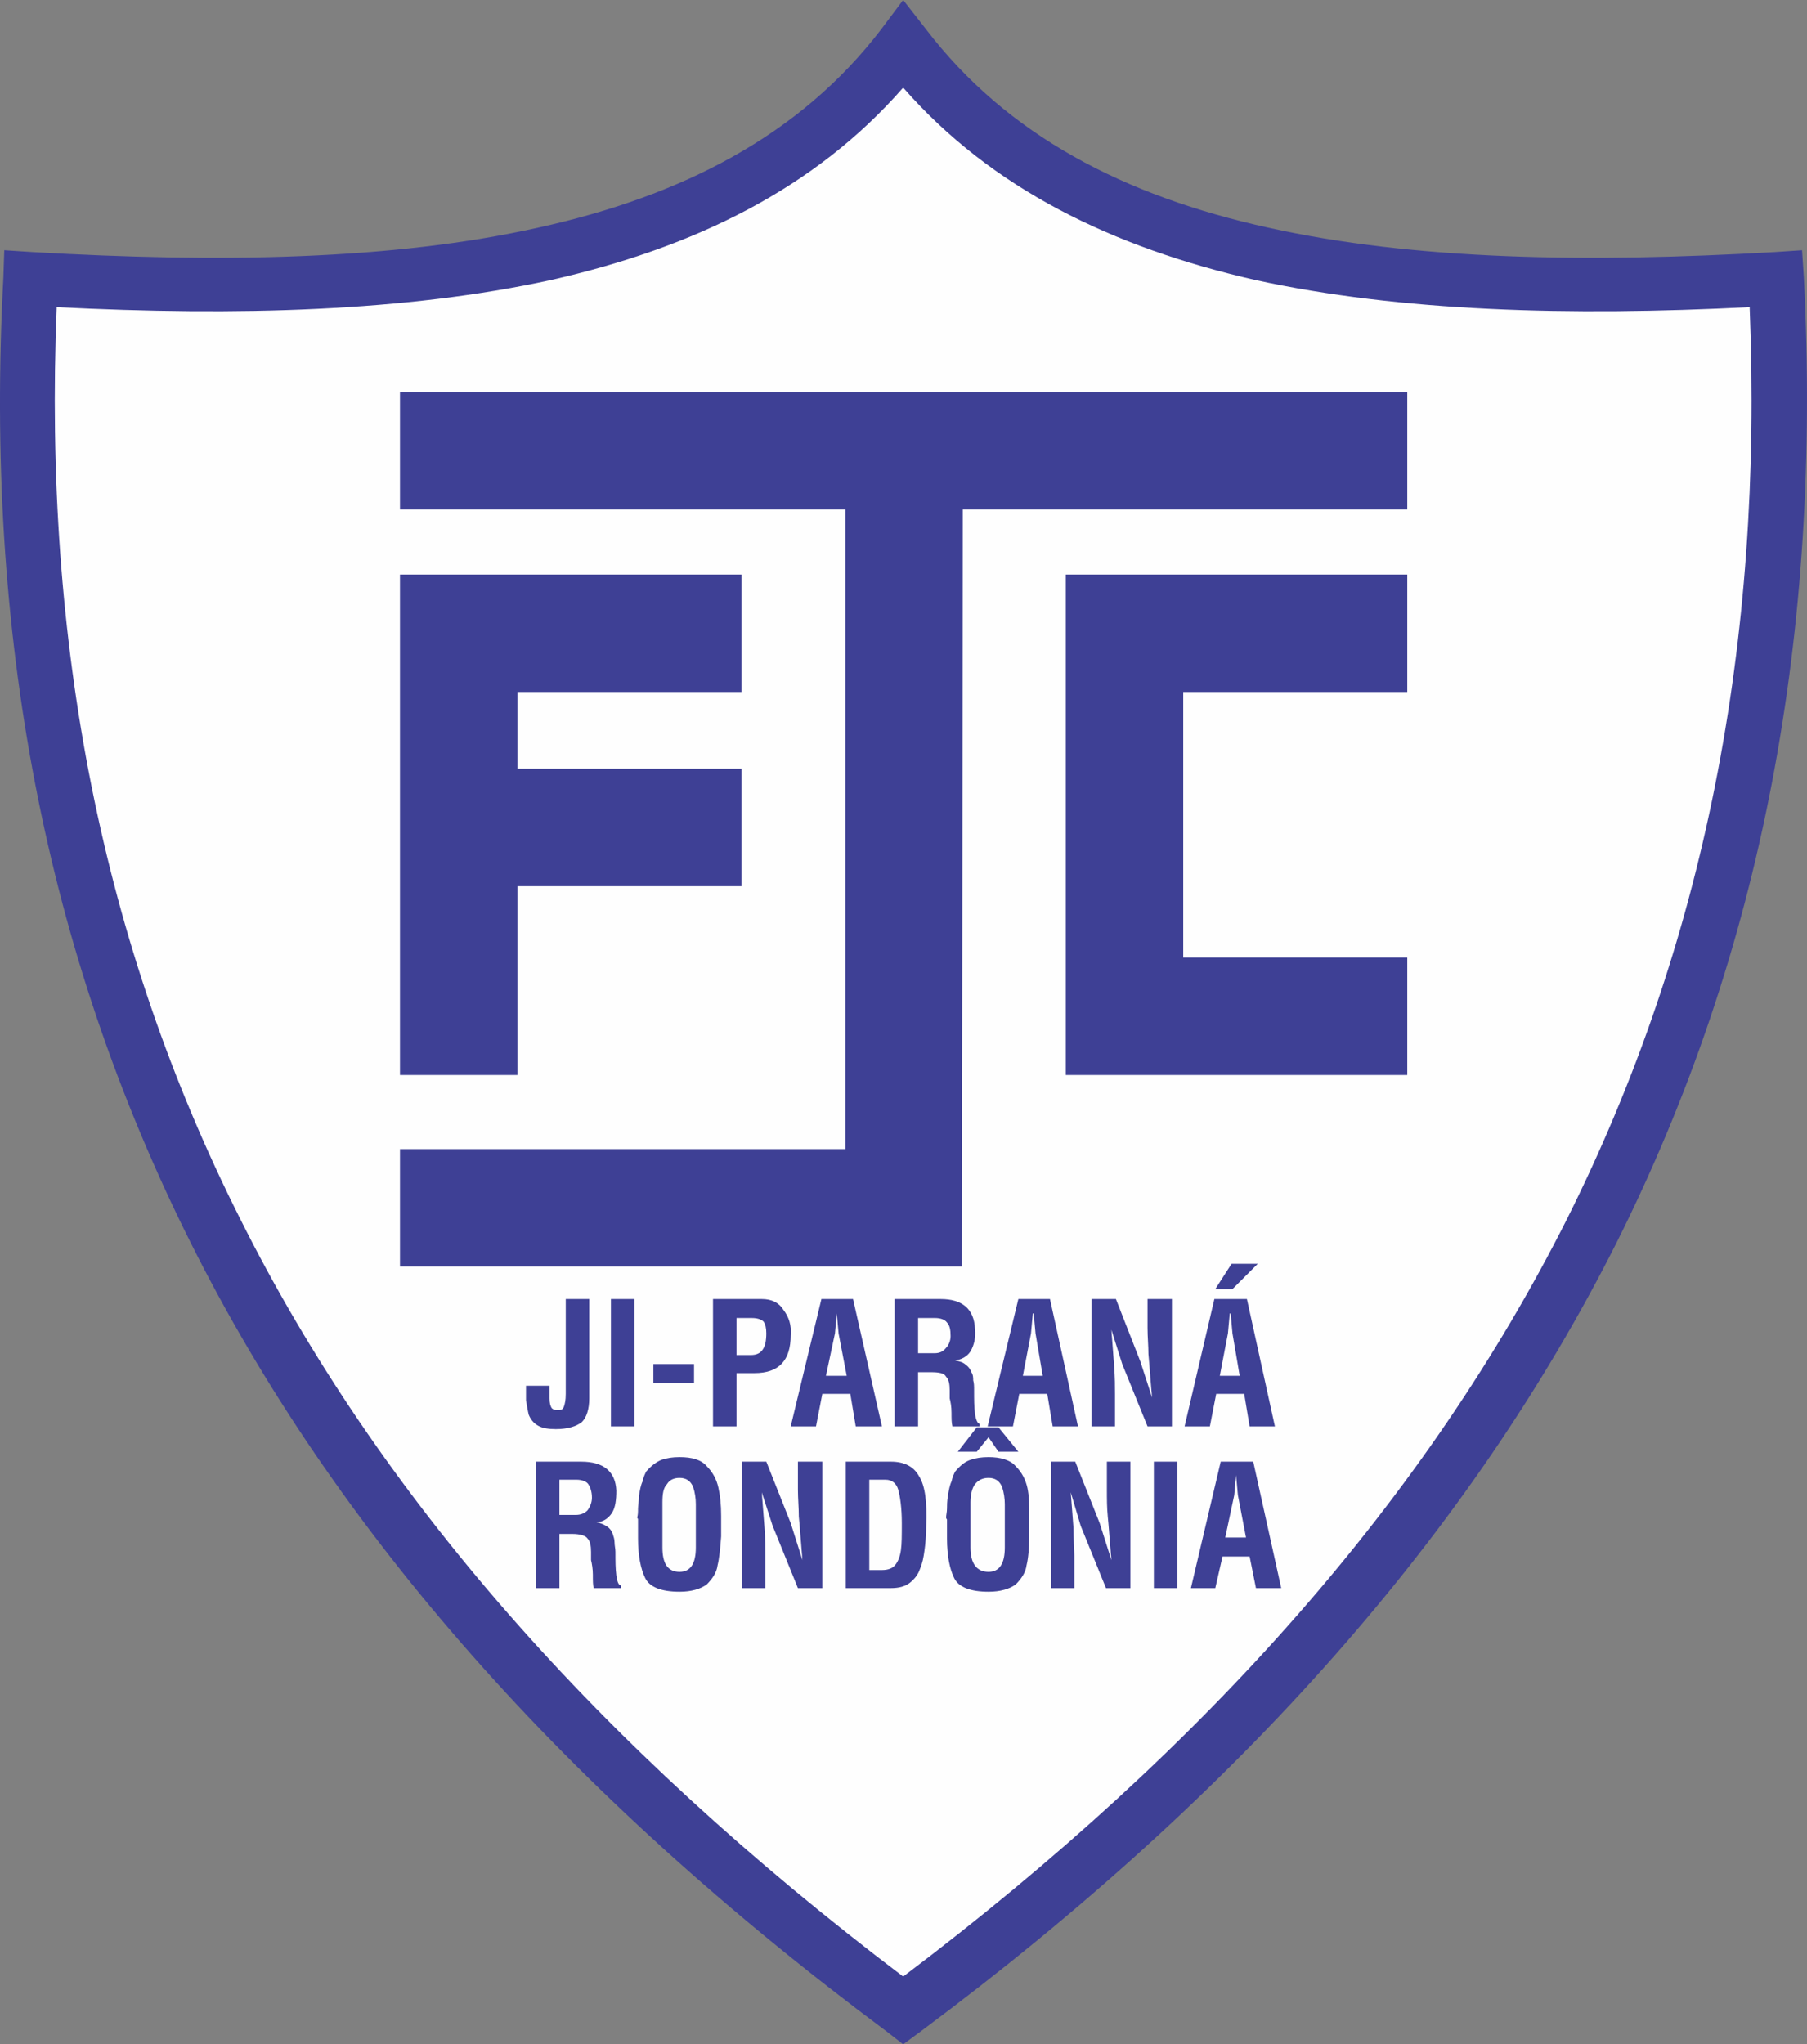 <?xml version="1.0" encoding="UTF-8"?>
<!DOCTYPE svg PUBLIC "-//W3C//DTD SVG 1.1//EN" "http://www.w3.org/Graphics/SVG/1.1/DTD/svg11.dtd">
<!-- Creator: CorelDRAW 2020 (64 Bit) -->
<svg xmlns="http://www.w3.org/2000/svg" xml:space="preserve" width="193.061mm" height="218.424mm" version="1.1" style="shape-rendering:geometricPrecision; text-rendering:geometricPrecision; image-rendering:optimizeQuality; fill-rule:evenodd; clip-rule:evenodd"
viewBox="0 0 10490.62 11868.79"
 xmlns:xlink="http://www.w3.org/1999/xlink"
 xmlns:xodm="http://www.corel.com/coreldraw/odm/2003">
 <rect x="0" y="0" width="10490.62" height="11868.79" fill="#808080" stroke="none"/>
 <defs>
  <style type="text/css">
   <![CDATA[
    .fil1 {fill:#FEFEFE;fill-rule:nonzero}
    .fil0 {fill:#3E4095;fill-rule:nonzero}
   ]]>
  </style>
 </defs>
 <g id="Camada_x0020_1">
  <g id="_2561257698960">
   <path class="fil0" d="M10472.38 1610.1l-10.47 -157.35 -157.34 10.53c-1090.87,62.88 -2092.61,47.17 -2942.26,-141.64 -833.94,-183.53 -1515.78,-534.94 -1987.77,-1153.83l-131.13 -167.81 -125.87 167.81c-472.03,618.89 -1159.09,970.3 -1992.98,1153.83 -844.39,188.8 -1851.4,204.52 -2937.04,141.64l-162.62 -10.53 -5.24 157.35c-110.14,2066.44 241.27,3912.56 1085.65,5601.4 839.16,1678.31 2176.59,3194.01 4043.7,4583.87l94.4 73.42 99.66 -73.42c1867.13,-1389.85 3199.23,-2905.56 4043.62,-4583.87 844.47,-1688.84 1190.62,-3534.96 1085.69,-5601.4z"/>
   <path class="fil1" d="M9098.31 7075.12c-807.68,1604.84 -2076.89,3057.66 -3854.9,4400.28 -1772.71,-1342.62 -3047.19,-2795.44 -3849.64,-4400.28 -802.42,-1594.44 -1143.34,-3340.9 -1064.67,-5291.95 1048.94,52.43 2024.47,26.26 2868.86,-157.35 833.93,-188.79 1531.45,-529.69 2045.44,-1117.12 513.99,587.43 1216.74,928.33 2045.48,1117.12 844.39,183.6 1819.89,209.77 2868.79,157.35 78.66,1951.05 -262.21,3697.52 -1059.37,5291.95z"/>
   <polygon class="fil0" points="3003.91,4463.22 3003.91,4017.42 4304.63,4017.42 4304.63,3335.65 2322.1,3335.65 2322.1,6241.2 3003.91,6241.2 3003.91,5145.07 4304.63,5145.07 4304.63,4463.22 "/>
   <polygon class="fil0" points="6869.34,5559.37 6869.34,4017.42 8169.98,4017.42 8169.98,3335.65 6187.42,3335.65 6187.42,6241.2 8169.98,6241.2 8169.98,5559.37 "/>
   <polygon class="fil0" points="5584.34,7353.06 2322.1,7353.06 2322.1,6671.3 4907.76,6671.3 4907.76,2957.98 2322.1,2957.98 2322.1,2276.22 8169.98,2276.22 8169.98,2957.98 5589.6,2957.98 "/>
   <polygon class="fil0" points="7086.94,8485.98 7275.73,8485.98 7438.28,9220.16 7291.45,9220.16 7254.74,9036.63 7097.4,9036.63 7055.43,9220.16 6913.87,9220.16 "/>
   <polygon class="fil0" points="6698.81,8485.98 6835.19,8485.98 6835.19,9220.16 6698.81,9220.16 "/>
   <path class="fil0" d="M6100.91 8485.98l141.56 0 141.64 356.6 68.22 215.04c-10.52,-120.63 -15.78,-204.57 -20.99,-251.75 -5.26,-52.41 -5.26,-104.92 -5.26,-157.34l0 -162.55 136.37 0 0 734.19 -141.56 0 -146.9 -361.86 -57.7 -194.07c5.26,68.23 10.52,141.63 15.73,204.59 0,68.16 5.26,125.84 5.26,162.55l0 188.79 -136.38 0 0 -734.19z"/>
   <polygon class="fil0" points="5670.82,8286.65 5796.73,8286.65 5912.12,8428.29 5796.73,8428.29 5738.98,8344.34 5670.82,8428.29 5560.71,8428.29 "/>
   <path class="fil0" d="M5975.01 8921.26c0,68.14 -5.26,125.84 -15.65,167.81 -5.26,41.97 -31.51,78.68 -63.03,110.19 -36.69,26.19 -89.13,41.89 -157.34,41.89 -104.85,0 -173.01,-26.17 -199.26,-78.66 -26.25,-52.44 -41.97,-131.12 -41.97,-230.79l0 -15.7 0 -89.15c0,-5.26 0,-5.26 0,-5.26 0,0 -5.18,-5.26 -5.18,-10.46 0,-15.79 5.18,-31.51 5.18,-52.5 0,-15.72 0,-41.89 5.26,-73.42 5.21,-31.43 10.47,-62.96 20.99,-83.87 5.26,-26.25 15.72,-47.23 20.91,-57.7 31.52,-36.77 57.77,-57.68 89.22,-68.22 31.43,-10.44 62.96,-15.73 104.85,-15.73 68.22,0 125.91,15.73 157.34,52.44 36.71,36.71 57.77,78.68 68.23,125.91 10.45,47.16 10.45,99.6 10.45,162.55l0 120.65z"/>
   <path class="fil0" d="M4910.36 8485.98l262.24 0c73.45,0 131.15,26.17 162.58,83.87 36.71,57.7 47.19,152.08 41.97,288.46 0,57.7 -5.27,110.11 -10.48,146.9 -5.24,36.71 -10.5,68.14 -26.23,104.85 -10.49,31.51 -31.47,57.7 -57.68,78.68 -26.25,20.99 -62.96,31.43 -110.16,31.43l-262.24 0 0 -734.19z"/>
   <path class="fil0" d="M4307.22 8485.98l141.59 0 141.64 356.6 68.15 215.04c-10.47,-120.63 -15.73,-204.57 -20.96,-251.75 0,-52.41 -5.26,-104.92 -5.26,-157.34l0 -162.55 141.6 0 0 734.19 -141.6 0 -146.86 -361.86 -62.92 -194.07c5.22,68.23 10.49,141.63 15.71,204.59 5.27,68.16 5.27,125.84 5.27,162.55l0 188.79 -136.37 0 0 -734.19z"/>
   <path class="fil0" d="M4186.58 8921.26c-5.23,68.14 -10.49,125.84 -20.95,167.81 -5.27,41.97 -31.48,78.68 -62.96,110.19 -36.71,26.19 -89.17,41.89 -157.36,41.89 -104.89,0 -173.06,-26.17 -199.28,-78.66 -26.22,-52.44 -41.97,-131.12 -41.97,-230.79l0 -15.7 0 -89.15c0,-5.26 0,-5.26 0,-5.26 0,0 0,-5.26 -5.23,-10.46 5.23,-15.79 5.23,-31.51 5.23,-52.5 0,-15.72 5.26,-41.89 5.26,-73.42 5.23,-31.43 10.49,-62.96 20.99,-83.87 5.23,-26.25 15.73,-47.23 20.99,-57.7 31.45,-36.77 62.92,-57.68 89.13,-68.22 31.48,-10.44 62.96,-15.73 104.89,-15.73 73.45,0 125.89,15.73 157.36,52.44 36.7,36.71 57.69,78.68 68.18,125.91 10.49,47.16 15.73,99.6 15.73,162.55l0 120.65z"/>
   <path class="fil0" d="M3111.42 8485.98l262.25 0c131.11,0 199.29,57.68 204.56,167.81 0,52.41 -5.27,99.66 -26.26,131.09 -20.99,31.45 -52.43,52.44 -89.16,52.44 26.25,5.26 47.23,15.73 62.96,26.25 15.71,10.47 26.21,26.25 31.48,41.97 5.22,15.73 10.49,31.45 10.49,47.15 0,20.99 5.22,36.71 5.22,57.7 0,52.51 0,94.41 5.27,136.38 5.22,41.97 15.71,57.69 26.21,57.69l0 15.71 -157.35 0c-5.23,-15.71 -5.23,-41.89 -5.23,-78.61 0,-31.51 -5.26,-62.96 -10.49,-83.94l0 -47.23c0,-36.71 -5.26,-62.88 -20.99,-78.68 -10.49,-15.7 -41.97,-26.17 -89.16,-26.17l-73.41 0 0 314.63 -136.37 0 0 -734.19z"/>
   <polygon class="fil0" points="7149.89,7337.34 7301.97,7337.34 7155.15,7484.16 7055.43,7484.16 "/>
   <polygon class="fil0" points="7050.15,7541.86 7239.02,7541.86 7401.56,8281.39 7254.74,8281.39 7223.31,8092.6 7060.69,8092.6 7023.98,8281.39 6877.16,8281.39 "/>
   <path class="fil0" d="M6336.96 7541.86l141.56 0 141.62 361.93 68.24 209.79c-10.54,-115.39 -15.8,-199.33 -21.06,-251.77 0,-47.23 -5.2,-99.65 -5.2,-152.08l0 -167.88 141.63 0 0 739.53 -141.63 0 -146.9 -361.88 -62.88 -199.31c5.26,73.4 10.46,141.62 15.73,209.78 5.18,68.22 5.18,120.65 5.18,162.62l0 188.79 -136.28 0 0 -739.53z"/>
   <polygon class="fil0" points="5912.12,7541.86 6095.65,7541.86 6258.28,8281.39 6111.46,8281.39 6079.93,8092.6 5917.39,8092.6 5880.68,8281.39 5733.78,8281.39 "/>
   <path class="fil0" d="M5193.58 7541.86l267.47 0c125.83,0 194.07,57.7 199.33,173.07 5.18,52.51 -5.26,94.48 -26.25,131.19 -20.99,31.43 -52.44,47.15 -89.22,52.41 26.32,5.26 47.25,10.47 63.03,26.25 15.65,10.47 26.19,26.19 31.45,41.92 10.52,15.78 10.52,31.51 10.52,47.23 5.21,15.73 5.21,36.71 5.21,57.69 0,52.42 0,94.39 5.26,136.36 5.18,36.71 15.73,57.7 26.25,57.7l0 15.73 -157.36 0c-5.26,-20.99 -5.26,-47.17 -5.26,-78.68 0,-36.71 -5.27,-62.96 -10.53,-83.87l0 -47.23c0,-36.71 -5.26,-62.95 -20.91,-78.68 -10.54,-20.99 -41.97,-26.25 -89.22,-26.25l-73.41 0 0 314.7 -136.37 0 0 -739.53z"/>
   <polygon class="fil0" points="4768.76,7541.86 4952.32,7541.86 5120.17,8281.39 4968.05,8281.39 4936.6,8092.6 4773.99,8092.6 4737.28,8281.39 4590.46,8281.39 "/>
   <path class="fil0" d="M4139.38 7541.86l283.23 0c57.69,0 99.66,20.99 125.87,62.96 31.48,41.97 47.19,89.2 41.97,146.89 0,146.82 -68.19,220.24 -209.82,220.24l-104.89 0 0 309.44 -136.37 0 0 -739.53z"/>
   <polygon class="fil0" points="3793.23,7919.51 4029.26,7919.51 4029.26,8029.64 3793.23,8029.64 "/>
   <polygon class="fil0" points="3546.75,7541.86 3683.12,7541.86 3683.12,8281.39 3546.75,8281.39 "/>
   <path class="fil0" d="M3284.5 7541.86l136.37 0 0 576.99c0,62.89 -15.75,110.11 -41.97,136.3 -31.48,26.25 -83.91,41.97 -152.08,41.97 -41.98,0 -78.68,-5.21 -104.9,-20.99 -26.21,-15.73 -41.97,-36.71 -52.46,-62.9 -5.22,-20.98 -10.49,-52.49 -15.71,-83.94l0 -83.94 136.37 0 0 73.49c0,26.17 5.23,41.9 10.49,52.42 5.23,10.47 20.98,15.73 36.71,15.73 20.99,0 31.48,-5.26 36.71,-20.99 5.27,-15.73 10.49,-36.71 10.49,-73.4l0 -550.75z"/>
   <polygon class="fil1" points="7233.76,8926.52 7186.6,8679.96 7176.07,8564.58 7165.55,8679.96 7113.18,8926.52 "/>
   <path class="fil1" d="M5634.13 8721.92l0 262.29c0,94.39 36.69,141.56 104.85,141.56 63.03,0 94.46,-47.18 94.46,-141.56l0 -251.75c0,-31.52 -5.26,-68.23 -15.78,-99.67 -15.65,-36.71 -41.92,-52.43 -78.68,-52.43 -31.45,0 -57.62,10.47 -78.61,36.71 -15.73,20.98 -26.25,57.69 -26.25,104.85z"/>
   <path class="fil1" d="M5046.72 8590.83l0 524.48 73.45 0c36.71,0 62.92,-10.52 78.64,-31.43 15.75,-20.99 26.25,-47.25 31.48,-83.94 5.26,-36.71 5.26,-89.22 5.26,-157.36 0,-89.13 -10.49,-157.36 -20.99,-194.05 -10.49,-36.71 -36.7,-57.69 -73.45,-57.69l-94.4 0z"/>
   <path class="fil1" d="M3845.7 8721.92l0 262.29c0,94.39 31.48,141.56 99.62,141.56 62.96,0 94.43,-47.18 94.43,-141.56l0 -251.75c0,-31.52 -5.26,-68.23 -15.75,-99.67 -15.73,-36.71 -41.93,-52.43 -78.68,-52.43 -31.44,0 -57.69,10.47 -73.41,36.71 -20.98,20.98 -26.21,57.69 -26.21,104.85z"/>
   <path class="fil1" d="M3347.42 8590.83l-99.62 0 0 204.51 94.4 0c31.48,0 52.46,-10.47 68.18,-26.19 15.73,-20.99 26.22,-47.24 26.22,-73.41 0,-36.71 -10.49,-62.96 -20.99,-78.68 -10.49,-15.73 -36.71,-26.25 -68.18,-26.25z"/>
   <polygon class="fil1" points="7197.05,7987.67 7155.15,7741.18 7144.63,7625.79 7139.37,7625.79 7128.83,7741.18 7081.68,7987.67 "/>
   <polygon class="fil1" points="6053.68,7987.67 6011.72,7741.18 6001.25,7625.79 5996.06,7625.79 5985.54,7741.18 5938.3,7987.67 "/>
   <path class="fil1" d="M5429.58 7652.04l-99.63 0 0 204.52 94.39 0c31.52,0 52.43,-10.44 68.23,-31.43 15.65,-15.73 26.17,-41.97 26.17,-68.23 0,-36.69 -5.26,-62.89 -20.99,-78.67 -10.47,-15.73 -36.71,-26.19 -68.18,-26.19z"/>
   <polygon class="fil1" points="4915.62,7987.67 4868.42,7741.18 4857.93,7625.79 4847.43,7741.18 4794.98,7987.67 "/>
   <path class="fil1" d="M4275.75 7652.04l0 215.06 83.91 0c62.96,0 89.16,-41.97 89.16,-125.91 0,-31.45 -5.22,-52.44 -15.71,-68.16 -10.49,-10.53 -31.48,-20.99 -68.18,-20.99l-89.17 0z"/>
  </g>
 </g>
</svg>
